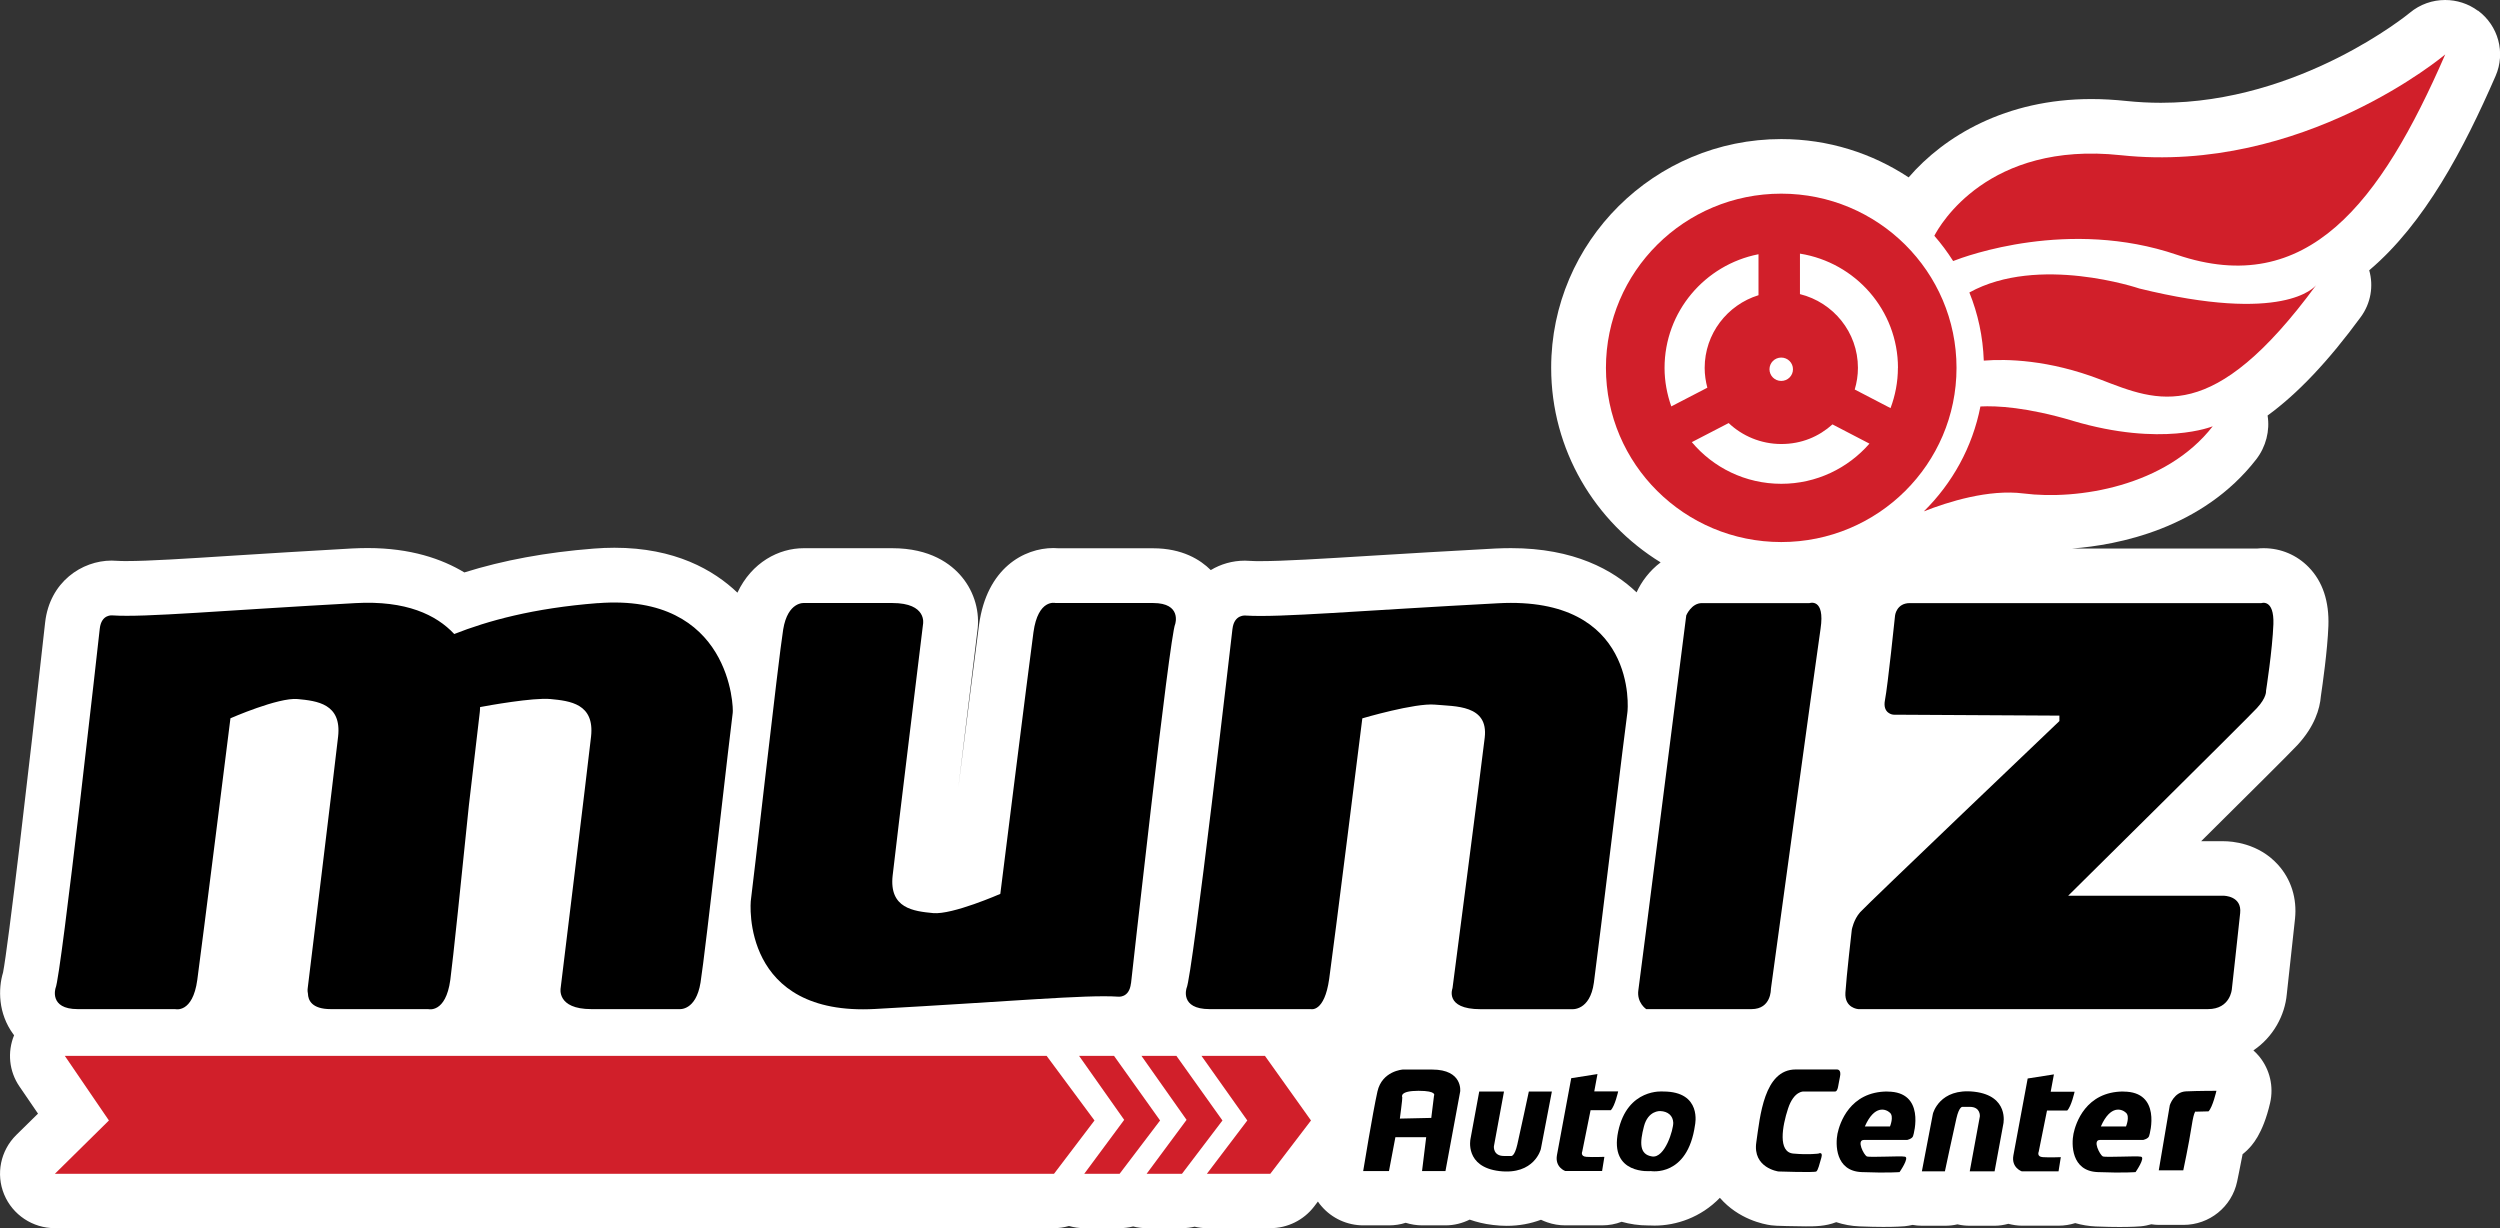 <svg width="173" height="85" viewBox="0 0 173 85" fill="none" xmlns="http://www.w3.org/2000/svg">
<rect x="0" y="0" width="173" height="85" fill="#333333" stroke="none"/>
<g clip-path="url(#clip0_174_7546)">
<path d="M171.471 0.744C170.799 0.248 170.002 0 169.204 0C168.331 0 167.464 0.296 166.759 0.884C166.683 0.948 159.179 7.113 149.532 7.113C148.735 7.113 147.938 7.07 147.157 6.989C146.333 6.903 145.52 6.854 144.728 6.854C138.785 6.854 134.529 9.435 132.078 12.275C129.551 10.605 126.525 9.624 123.266 9.624C114.482 9.624 107.341 16.726 107.341 25.45C107.341 31.135 110.372 36.125 114.916 38.917C114.141 39.498 113.582 40.264 113.251 40.991C111.63 39.445 108.93 37.931 104.559 37.931C104.212 37.931 103.854 37.941 103.48 37.957C100.156 38.135 97.261 38.313 94.935 38.453C91.367 38.674 88.791 38.83 87.246 38.83C86.964 38.83 86.72 38.83 86.514 38.814C86.394 38.803 86.27 38.798 86.145 38.798C85.283 38.798 84.475 39.035 83.786 39.45C83.07 38.739 81.823 37.941 79.795 37.941H73.261C73.148 37.931 73.028 37.925 72.898 37.925C70.859 37.925 68.284 39.315 67.752 43.227C67.573 44.542 66.89 49.942 66.315 54.517C66.874 49.882 67.541 44.44 67.628 43.702C67.828 42.387 67.443 40.991 66.57 39.935C65.822 39.024 64.374 37.936 61.744 37.936C61.744 37.936 55.65 37.936 55.612 37.936C53.898 37.936 52.022 38.906 51.03 41.013C49.381 39.439 46.708 37.904 42.517 37.904C42.05 37.904 41.568 37.925 41.08 37.963C37.783 38.221 34.839 38.766 32.133 39.612C30.577 38.674 28.413 37.925 25.442 37.925C25.1 37.925 24.753 37.936 24.39 37.952C21.191 38.13 18.404 38.308 16.164 38.448C12.737 38.669 10.259 38.825 8.779 38.825C8.519 38.825 8.291 38.825 8.096 38.809C7.971 38.798 7.846 38.793 7.722 38.793C5.672 38.793 3.438 40.264 3.123 43.077C1.963 53.611 0.559 65.52 0.212 67.293C-0.135 68.435 -0.13 70.127 0.911 71.555C0.927 71.582 0.954 71.609 0.976 71.636C0.499 72.8 0.624 74.131 1.345 75.182L2.63 77.063L1.123 78.544C0.033 79.622 -0.298 81.244 0.287 82.656C0.873 84.068 2.261 84.989 3.796 84.989H72.936C73.289 84.989 73.636 84.935 73.972 84.838C74.308 84.935 74.666 84.989 75.024 84.989H77.469C77.789 84.989 78.104 84.946 78.413 84.871C78.711 84.946 79.025 84.989 79.345 84.989H81.791C82.089 84.989 82.387 84.951 82.669 84.887C82.946 84.951 83.222 84.989 83.515 84.989H87.907C89.095 84.989 90.212 84.434 90.933 83.497L91.199 83.146C91.275 83.26 91.356 83.367 91.448 83.47C92.169 84.31 93.227 84.795 94.338 84.795H96.122C96.518 84.795 96.908 84.736 97.272 84.617C97.64 84.731 98.025 84.795 98.416 84.795H100.037C100.633 84.795 101.197 84.644 101.702 84.397C102.173 84.564 102.71 84.698 103.318 84.768C103.637 84.806 103.952 84.828 104.261 84.828C105.139 84.828 105.931 84.671 106.636 84.407C106.777 84.472 106.923 84.537 107.07 84.585C107.471 84.725 107.894 84.795 108.317 84.795H110.865C111.337 84.795 111.798 84.709 112.216 84.547C112.796 84.709 113.409 84.801 114.043 84.801C114.075 84.801 114.108 84.801 114.141 84.801C114.249 84.806 114.368 84.811 114.498 84.811C115.99 84.811 117.698 84.251 119.015 82.888C120.306 84.375 122.035 84.72 122.561 84.79C122.686 84.806 122.811 84.817 122.941 84.822C122.941 84.822 124.134 84.865 124.969 84.865C125.587 84.865 126.319 84.865 127.067 84.574C127.577 84.741 128.114 84.844 128.678 84.865C129.35 84.892 129.898 84.903 130.326 84.903C131.21 84.903 131.682 84.865 131.807 84.855C131.991 84.838 132.17 84.801 132.349 84.763C132.56 84.801 132.777 84.822 132.999 84.822H134.594C134.886 84.822 135.179 84.79 135.456 84.725C135.732 84.79 136.025 84.822 136.312 84.822H138.031C138.357 84.822 138.671 84.768 138.975 84.688C139.279 84.763 139.588 84.817 139.908 84.817H142.456C142.857 84.817 143.242 84.752 143.606 84.639C144.056 84.768 144.527 84.849 145.021 84.871C145.693 84.898 146.241 84.908 146.669 84.908C147.553 84.908 148.025 84.871 148.149 84.86C148.399 84.838 148.637 84.784 148.871 84.72C149.044 84.747 149.218 84.763 149.397 84.763H151.094C152.889 84.763 154.439 83.513 154.808 81.767C154.819 81.713 155.003 80.84 155.188 79.87C155.307 79.778 155.415 79.681 155.524 79.574C155.811 79.288 156.581 78.523 157.091 76.324C157.351 75.204 157.08 74.029 156.359 73.129C156.229 72.967 156.082 72.822 155.936 72.687C157.313 71.76 158.116 70.257 158.246 68.796C158.3 68.317 158.696 64.707 158.815 63.58C158.962 62.168 158.544 60.837 157.633 59.835C156.272 58.332 154.423 58.213 153.892 58.213H152.319C155.47 55.088 158.598 51.979 158.983 51.558C160.171 50.27 160.534 49.058 160.605 48.169C160.718 47.404 161.06 45.027 161.125 43.319C161.185 41.611 160.729 40.242 159.764 39.251C158.94 38.405 157.834 37.936 156.652 37.936C156.5 37.936 156.353 37.941 156.218 37.957H143.399C146.528 37.72 152.39 36.605 156.131 31.787C156.809 30.909 157.086 29.799 156.917 28.754C159.005 27.234 161.12 24.998 163.365 21.937C164.075 20.967 164.254 19.776 163.95 18.704C167.795 15.449 170.49 10.319 172.696 5.254C173.396 3.648 172.886 1.778 171.476 0.733L171.471 0.744Z" fill="white"/>
<path d="M123.261 13.401C116.559 13.401 111.131 18.801 111.131 25.456C111.131 32.111 116.564 37.51 123.261 37.51C129.958 37.51 135.391 32.111 135.391 25.456C135.391 18.801 129.958 13.401 123.261 13.401ZM131.335 25.456C131.335 26.436 131.15 27.374 130.825 28.242L128.347 26.954C128.488 26.48 128.569 25.978 128.569 25.456C128.569 22.988 126.861 20.924 124.557 20.353V17.551C128.401 18.165 131.34 21.468 131.34 25.461L131.335 25.456ZM124.074 25.553C124.074 26 123.711 26.361 123.261 26.361C122.811 26.361 122.448 26 122.448 25.553C122.448 25.105 122.811 24.744 123.261 24.744C123.711 24.744 124.074 25.105 124.074 25.553ZM121.688 17.594V20.428C119.53 21.096 117.963 23.096 117.963 25.461C117.963 25.935 118.034 26.393 118.148 26.83L115.653 28.123C115.361 27.288 115.187 26.399 115.187 25.461C115.187 21.565 117.98 18.321 121.683 17.594H121.688ZM123.266 33.479C120.777 33.479 118.554 32.358 117.074 30.596L119.623 29.276C120.571 30.171 121.857 30.726 123.266 30.726C124.676 30.726 125.869 30.209 126.807 29.368L129.366 30.699C127.886 32.396 125.706 33.479 123.266 33.479Z" fill="#D11F2A"/>
<path d="M146.745 10.739C137.565 9.759 134.236 15.578 133.856 16.317C134.333 16.861 134.767 17.448 135.158 18.063C136.052 17.712 143.183 15.094 150.628 17.626C159.672 20.703 164.747 14.021 169.21 3.767C169.21 3.767 159.368 12.087 146.751 10.739H146.745Z" fill="#D11F2A"/>
<path d="M148.025 19.959C148.025 19.959 141.057 17.599 136.28 20.24C136.876 21.705 137.218 23.29 137.278 24.955C138.85 24.831 141.767 24.885 145.352 26.264C149.353 27.805 153.111 29.492 160.285 19.722C160.16 19.884 158.013 22.422 148.019 19.959H148.025Z" fill="#D11F2A"/>
<path d="M143.427 29.115C140.26 28.177 138.172 28.069 137.045 28.128C136.497 30.941 135.098 33.447 133.13 35.387C134.811 34.724 137.619 33.84 140.032 34.148C143.757 34.622 149.879 33.673 153.122 29.497C153.122 29.497 149.63 30.957 143.432 29.12L143.427 29.115Z" fill="#D11F2A"/>
<path d="M85.288 43.507C85.288 43.507 82.512 67.616 82.111 68.376C82.111 68.376 81.617 69.831 83.699 69.831H90.71C90.71 69.831 91.648 70.084 91.979 67.745C92.31 65.407 94.273 49.71 94.273 49.71C94.273 49.71 97.917 48.632 99.305 48.761C100.693 48.891 103.008 48.761 102.743 51.041C102.477 53.32 100.514 68.381 100.514 68.381C100.514 68.381 99.934 69.836 102.45 69.836H108.772C108.772 69.836 110.025 69.971 110.296 68.004C110.643 65.45 112.546 49.651 112.611 49.338C112.676 49.02 113.273 41.233 103.681 41.745C94.089 42.252 88.531 42.748 86.215 42.597C86.215 42.597 85.407 42.484 85.288 43.518V43.507Z" fill="black"/>
<path d="M78.266 68.053C78.266 68.053 80.939 43.944 81.324 43.184C81.324 43.184 81.796 41.729 79.795 41.729H73.044C73.044 41.729 71.835 41.411 71.515 43.755C71.195 46.099 69.222 61.856 69.222 61.856C69.222 61.856 65.909 63.311 64.575 63.187C63.235 63.057 61.516 62.869 61.771 60.59C62.026 58.31 63.875 43.184 63.875 43.184C63.875 43.184 64.173 41.729 61.75 41.729H55.66C55.66 41.729 54.516 41.6 54.196 43.561C53.876 45.523 52.033 61.915 51.968 62.228C51.903 62.545 51.333 70.332 60.562 69.82C69.796 69.314 75.143 68.818 77.371 68.969C77.371 68.969 78.147 69.082 78.261 68.047L78.266 68.053Z" fill="black"/>
<path d="M41.378 41.735C36.872 42.085 33.732 42.969 31.433 43.874C30.192 42.543 28.099 41.541 24.601 41.735C15.367 42.242 10.02 42.737 7.792 42.586C7.792 42.586 7.016 42.473 6.903 43.508C6.903 43.508 4.229 67.617 3.844 68.376C3.844 68.376 3.373 69.831 5.373 69.831H12.124C12.124 69.831 13.333 70.149 13.653 67.805C13.973 65.466 15.947 49.705 15.947 49.705C15.947 49.705 19.26 48.25 20.594 48.374C21.933 48.503 23.652 48.692 23.397 50.971C23.142 53.251 21.294 68.376 21.294 68.376C21.294 68.376 21.261 68.543 21.31 68.764C21.321 69.195 21.559 69.831 22.888 69.831H29.508C29.508 69.831 29.541 69.831 29.59 69.831H29.633C29.633 69.831 30.842 70.149 31.162 67.805C31.341 66.474 31.954 60.579 32.447 55.729C32.843 52.297 33.174 49.457 33.196 49.328C33.201 49.29 33.217 49.15 33.223 48.929C33.765 48.827 36.883 48.261 38.097 48.374C39.437 48.503 41.156 48.692 40.901 50.971C40.646 53.251 38.797 68.376 38.797 68.376C38.797 68.376 38.499 69.831 40.922 69.831H47.012C47.012 69.831 48.156 69.961 48.476 67.999C48.796 66.038 50.639 49.645 50.704 49.333C50.769 49.015 50.59 41.018 41.372 41.74L41.378 41.735Z" fill="black"/>
<path d="M117.768 41.735H125.218C125.218 41.735 126.303 41.358 125.983 43.508C125.663 45.658 122.545 68.441 122.545 68.441C122.545 68.441 122.583 69.831 121.206 69.831H113.918C113.918 69.831 113.246 69.389 113.376 68.506C113.506 67.622 116.689 42.586 116.689 42.586C116.689 42.586 117.041 41.735 117.773 41.735H117.768Z" fill="black"/>
<path d="M132.164 41.735H156.489C156.489 41.735 157.378 41.422 157.319 43.19C157.253 44.962 156.809 47.808 156.809 47.808C156.809 47.808 156.874 48.249 156.169 49.009C155.47 49.769 143.117 61.985 143.117 61.985H153.875C153.875 61.985 155.15 61.985 155.019 63.187C154.895 64.388 154.445 68.441 154.445 68.441C154.445 68.441 154.353 69.831 152.791 69.831H128.591C128.591 69.831 127.637 69.766 127.702 68.694C127.767 67.616 128.146 64.329 128.146 64.329C128.146 64.329 128.271 63.634 128.721 63.127C129.166 62.621 142.51 49.898 142.51 49.898V49.521L131.015 49.457C131.015 49.457 130.25 49.392 130.44 48.444C130.63 47.495 131.139 42.586 131.139 42.586C131.139 42.586 131.237 41.735 132.159 41.735H132.164Z" fill="black"/>
<path d="M102.358 75.532H104.077L103.377 79.331C103.377 79.331 103.312 79.994 104.077 79.994H104.586C104.586 79.994 104.809 80.026 104.998 79.202C105.188 78.383 105.796 75.532 105.796 75.532H107.39L106.625 79.52C106.625 79.52 106.181 81.32 103.762 81.039C101.344 80.754 101.756 78.825 101.756 78.825L102.363 75.532H102.358Z" fill="black"/>
<path d="M138.026 81.055H136.307L137.006 77.256C137.006 77.256 137.072 76.594 136.307 76.594H135.797C135.797 76.594 135.575 76.561 135.385 77.386C135.195 78.205 134.588 81.055 134.588 81.055H132.994L133.758 77.068C133.758 77.068 134.203 75.268 136.627 75.548C139.045 75.834 138.633 77.763 138.633 77.763L138.026 81.055Z" fill="black"/>
<path d="M108.729 74.611L110.545 74.325L110.323 75.527H111.977C111.977 75.527 111.755 76.54 111.467 76.826H110.068L109.494 79.676C109.494 79.676 109.336 80.026 109.781 80.053C110.226 80.086 111.023 80.053 111.023 80.053L110.865 81.034H108.317C108.317 81.034 107.585 80.781 107.742 79.929C107.899 79.073 108.729 74.611 108.729 74.611Z" fill="black"/>
<path d="M140.314 74.632L142.131 74.347L141.908 75.548H143.562C143.562 75.548 143.34 76.561 143.052 76.847H141.653L141.079 79.698C141.079 79.698 140.921 80.048 141.366 80.075C141.811 80.107 142.608 80.075 142.608 80.075L142.451 81.055H139.902C139.902 81.055 139.17 80.802 139.327 79.951C139.485 79.094 140.314 74.638 140.314 74.638V74.632Z" fill="black"/>
<path d="M127.154 74.013C127.154 74.013 127.442 74.013 127.322 74.535C127.203 75.058 127.203 75.532 126.986 75.532H124.812C124.812 75.532 124.139 75.478 123.733 76.712C123.326 77.946 123.022 79.73 124.096 79.827C125.17 79.924 125.837 79.827 125.837 79.827C125.837 79.827 126.167 79.66 126.037 80.113C125.907 80.565 125.809 80.98 125.69 81.066C125.571 81.153 123.066 81.066 123.066 81.066C123.066 81.066 121.271 80.824 121.537 79.04C121.797 77.262 122.063 74.007 124.264 74.007H127.154V74.013Z" fill="black"/>
<path d="M130.619 75.532C127.995 75.532 127.301 77.742 127.154 78.453C127.013 79.164 126.986 81.034 128.824 81.109C130.662 81.18 131.449 81.109 131.449 81.109C131.449 81.109 132.143 80.112 131.828 80.043C131.519 79.972 129.366 80.112 129.177 80.021C128.987 79.924 128.439 78.884 128.987 78.884H131.975C131.975 78.884 132.311 78.814 132.381 78.625C132.452 78.437 133.243 75.538 130.614 75.538L130.619 75.532ZM130.787 77.952H129.047C129.713 76.432 130.505 76.739 130.787 77.003C131.074 77.262 130.787 77.952 130.787 77.952Z" fill="black"/>
<path d="M146.951 75.532C144.327 75.532 143.633 77.742 143.486 78.453C143.34 79.164 143.318 81.034 145.156 81.109C146.994 81.18 147.781 81.109 147.781 81.109C147.781 81.109 148.475 80.112 148.16 80.043C147.851 79.972 145.698 80.112 145.509 80.021C145.319 79.924 144.771 78.884 145.319 78.884H148.307C148.307 78.884 148.643 78.814 148.713 78.625C148.784 78.437 149.575 75.538 146.946 75.538L146.951 75.532ZM147.119 77.952H145.379C146.045 76.432 146.837 76.739 147.119 77.003C147.407 77.262 147.119 77.952 147.119 77.952Z" fill="black"/>
<path d="M99.11 74.013H97.071C97.071 74.013 95.639 74.104 95.319 75.532C94.999 76.955 94.332 81.039 94.332 81.039H96.117L96.561 78.695H98.692L98.405 81.039H100.026L101.045 75.532C101.045 75.532 101.246 74.013 99.104 74.013H99.11ZM99.234 75.818L99.044 77.359L96.87 77.407C96.87 77.407 97.06 75.985 97.038 75.936C97.017 75.888 96.849 75.484 98.161 75.484C99.473 75.484 99.234 75.818 99.234 75.818Z" fill="black"/>
<path d="M115.095 75.532C115.095 75.532 112.611 75.279 111.977 78.302C111.342 81.325 114.238 81.039 114.238 81.039C114.238 81.039 116.786 81.481 117.296 77.844C117.296 77.844 117.811 75.532 115.1 75.532H115.095ZM114.319 80.026C113.425 79.886 113.473 79.056 113.761 77.946C114.048 76.836 114.883 76.885 114.883 76.885C115.431 76.906 115.767 77.213 115.789 77.682C115.81 78.146 115.214 80.172 114.319 80.026Z" fill="black"/>
<path d="M149.386 80.991L150.15 76.481C150.15 76.481 150.438 75.559 151.273 75.522C152.108 75.484 153.377 75.484 153.377 75.484C153.377 75.484 153.116 76.621 152.829 76.906L151.967 76.928C151.967 76.928 151.847 76.713 151.658 77.947C151.468 79.18 151.083 80.986 151.083 80.986H149.386V80.991Z" fill="black"/>
<path d="M4.484 73.064L7.537 77.537L3.796 81.228H72.936L75.739 77.537L72.426 73.064H4.484Z" fill="#D11F2A"/>
<path d="M74.671 73.064H77.09L80.278 77.537L77.475 81.228H75.029L77.794 77.494L74.671 73.064Z" fill="#D11F2A"/>
<path d="M78.987 73.064H81.406L84.594 77.537L81.791 81.228H79.345L82.111 77.494L78.987 73.064Z" fill="#D11F2A"/>
<path d="M83.141 73.064H87.533L90.721 77.537L87.902 81.228H83.515L86.313 77.537L83.141 73.064Z" fill="#D11F2A"/>
</g>
<defs>
<clipPath id="clip0_174_7546">
<rect width="173" height="85" fill="white"/>
</clipPath>
</defs>
</svg>
